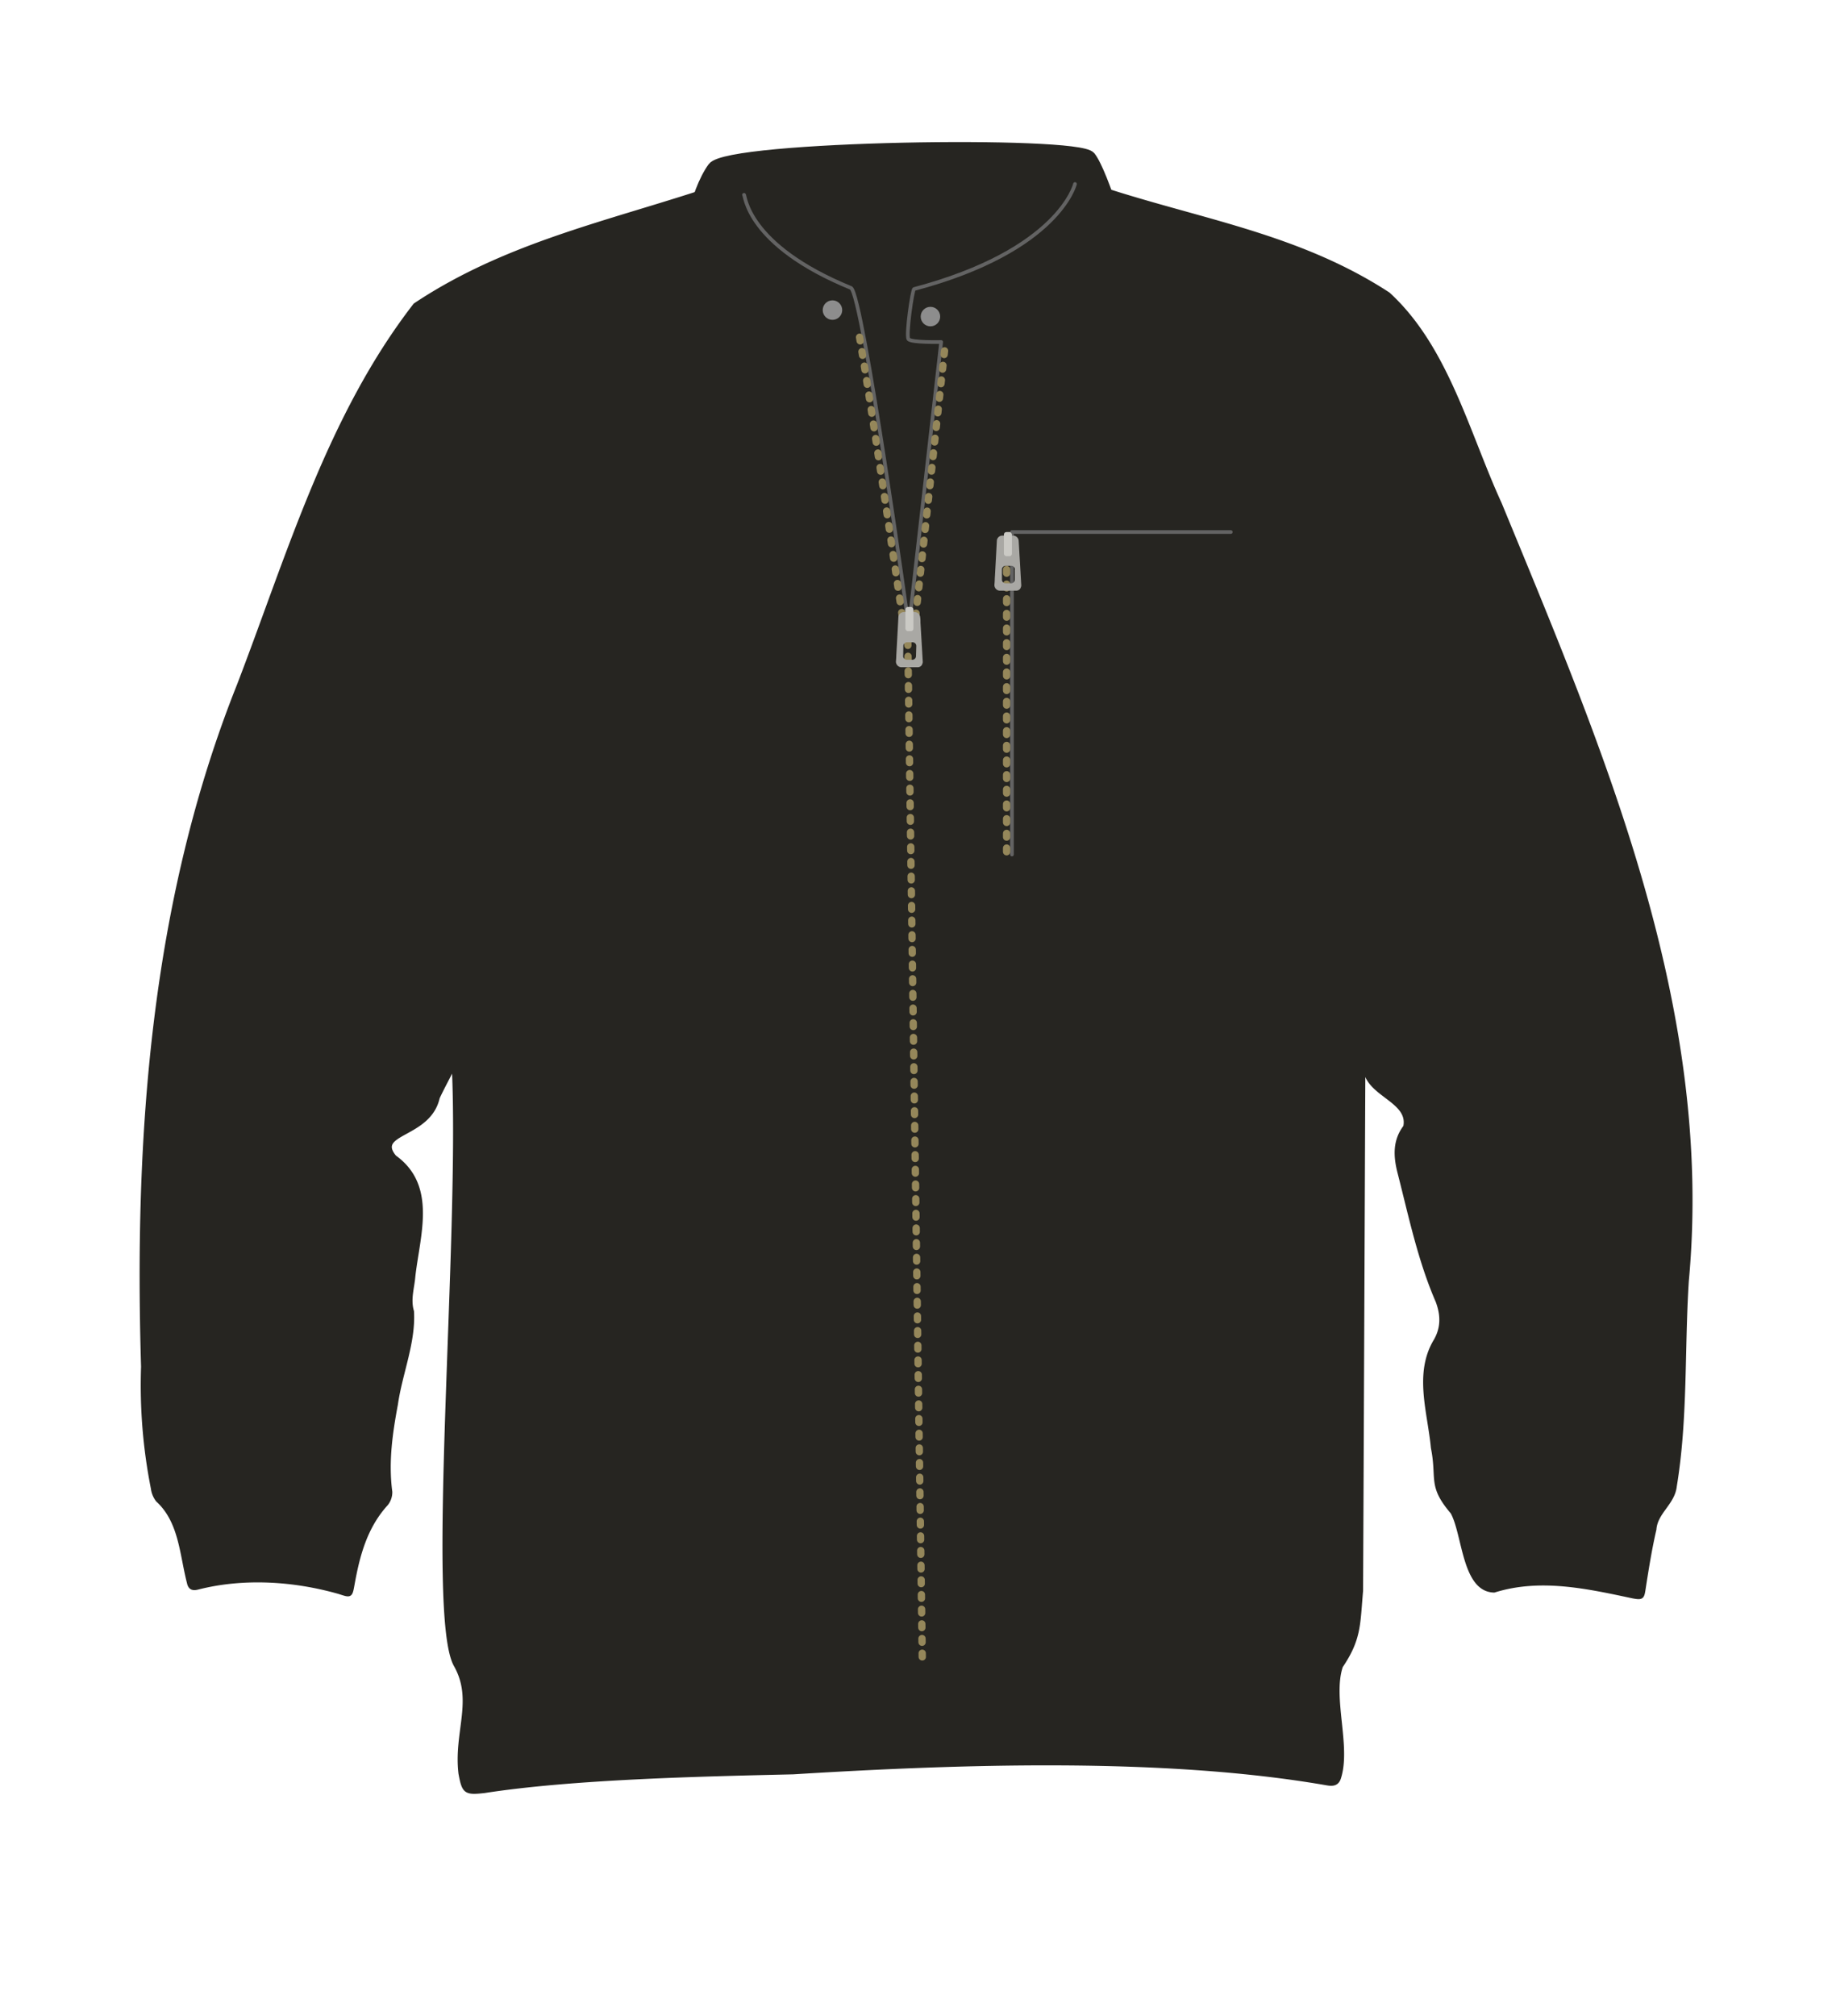 <svg xmlns="http://www.w3.org/2000/svg" width="500" height="550" viewBox="0 0 500 550"><defs><clipPath id="a"><path d="M892.14 291.56C892 332.71 646 338.19 643.81 291c-1.42 2.83-2.94 5.6-4.29 8.46-2.37 10.68-17.5 9.3-11.81 16.18 11.11 7.95 6.41 21.38 5.15 32.56-.25 3.15-1.35 6.27-.37 9.58.51 8.44-3.19 16.94-4.38 25.31-1.5 8-69.5.93-69.15-10.26-1.91-63 2.6-126.93 26.19-186 4.21-11 24.24-90.24 69.07-99.29 100-20.2 269.06 36.59 275.15 49.86 27.81 67.48 58 137.39 51 212.08-1.19 18.65-.23 37.45-3.28 55.95-.49 4.66-64.4-1.83-66.12-10.5-.9-9.7-4.68-20.27.79-29.26 2-3.53 1.86-7.05.51-10.66-4.9-11.28-7.4-23.41-10.45-35.29-1.07-4.3-1.31-8.49 1.61-12.34 1.51-7.23-10.43-8.68-10.93-15.92z" fill="none"/></clipPath><clipPath id="b"><path d="M540.11 371.55l2.71-22.12 10.18 2.39 8.13-80.48 1.67.47L550.38 373l12.25 2.79 12.16-100.49 1.57.44-8.45 81.39 12.69 1.55 9.12-79.12 2.33.67-5.8 94.16 11 5.64 1.45-11.83 7.21-1.55 3.18-25.93 1.53.33-2.87 29.26 12.09-3.39 3.83-25 9.72 1.19 11-47.88.62.17-10.29 63.89 13.07-.55 5.61-38.78-6 58.75 12.6-3.61 8-71-2.88 44.56 8.69-3.23 3.87-40.84 5.12.62 2-16.71-5.13-.58 1.39-11.4-8.49-1 3.42-23.1-8.99-3.92 1.31-7.47-9.89-9.41-15.83 63.09-1-.29 12.49-58.8-9.72-8.25-8.21 34.24-2.75-.34s1.8-13.75 2.51-15.84 1.51-4.85 1.51-4.85c1.46.29 1.62-6.67 1.73-8.49s1.94-7.43 2.82-8.05 2-6.93 3.18-6.33a4.8 4.8 0 003.94.49c1.67-.49 2.15-5.35 2.15-5.35 2.63 0 1.28-4 1.27-5.68s1.26-3.74 2.58-5.18-.87-2.17-.87-2.17a3.14 3.14 0 012-2.5s-1.93-.12-1.61-.77 1.86-1.26 1.86-1.26c.25-2-3.43-3.74-3.43-3.74 2-4.11.18-5.25.18-5.25l.54-4.4c.37-3-3.94-8-3.94-8l-.46-2.8s.65.31 1.35-.75-3.19-2.91-3.19-2.91l-2.34-1.2-17 124.37-1.2-.34 17.59-125.48-1-.72a7.59 7.59 0 00-3.26-7 6.26 6.26 0 00-7.34.13l-17.66 129.65 10.61-117.48c-2.11-3.31-4.33-3-4.33-3a6.42 6.42 0 00-2.89-1.61 5.14 5.14 0 00-4.22-2.9l2.23-19.21c-2.93-.36-5.28 2-5.28 2a6.67 6.67 0 00-7.79-4.39L587.77 279l-1.54-.44 14.21-119.37c-2-.24-6.35 5.1-6.35 5.1-.93-5.06-6.8-2.69-6.8-2.69l-13.63 113.32-1.42-.4 13.29-122.47a10.85 10.85 0 00-8.54 7.78s-1.44-2.19-4.27-.53l-6.44 65.17s-.29 3.68 4 3.58c0 0-.82 14.92.45 19.72s-.46 7.53-.46 7.53l-7.56 4.7-.57 6-6.37 3.72-6.21 3.83-.74 6.06-11.94 6.4-6.48 84.44zM654.33 298l4.28-17.31-2.88 17.71zm-44.8-93.31l-6.38 78.72-2.66-.76zM532 301.2l-2.3 75.94-11.77 7.43 2.53-83.79zm-38.13 67.26L502.2 311l4.18-2.66 3.07-25.05 12.39-4.21-6.84 75.81-9.46-1-2.24 23zm67.2-143.7c-1.54-3.13-3.22-11.08-3.8-12.69s-.51-8.43-.51-8.43c-2.81-1.12.66-8 .66-8-2-5 .73-5.95 1.49-7.09s-.26-4.21-.26-4.21C557 180 560 179.43 560 179.43c.26-2.14 4.41-6.9 4.41-6.9 1-8.08 6.29-8.36 6.29-8.36L564.66 233c-3.57-1.23-3.59-8.24-3.59-8.24z" fill="none"/></clipPath></defs><path d="M297.53 42.78c-3.45-4.33-98.67-2.91-102.93 2.94-4.83 6.62-8.31 22.49-5.55 27.73s57.48 126.14 57.48 126.14 59.73-121.46 60.84-124.91-6.37-27.58-9.84-31.9z" fill="#262521" stroke="#262521" stroke-linecap="round" stroke-linejoin="round" stroke-width="3"/><path d="M372.14 291.55c-.18 41.16-.42 101.32-.62 142.47-.81 9-.4 13.05-5.5 20.56-2.9 8.57 2.28 22-.56 30.55-.59 1.77-2 1.67-3.35 1.44-44.59-7.74-100.65-5.76-145.64-3-24.6.57-59.87 1.33-84.22 5.1-5.22.59-5.68.27-6.62-4.82-1.35-11.26 4.11-20-1.29-29.55-7.67-13.53 1.68-116.15-.53-163.31-1.42 2.83-2.94 5.6-4.29 8.46-2.37 10.67-17.5 9.3-11.81 16.18 11.11 7.95 6.41 21.38 5.15 32.56-.25 3.15-1.35 6.27-.37 9.58.51 8.44-3.19 16.94-4.38 25.31-1.5 8-2.61 15.83-1.54 23.93a5.1 5.1 0 01-1.13 3.3c-5.71 6.28-7.75 14-9.19 22.06-.57 3.18-.61 3-3.74 2-12.38-3.52-26.09-4.38-38.6-1.18-1.39.34-2.11 0-2.41-1.47-2-7.76-2.18-16.67-8.49-22.43a6.62 6.62 0 01-1.33-3.22A144.46 144.46 0 0139 372.86c-1.91-63 2.6-126.93 26.19-186 13.61-35.43 24.56-73.32 48.07-103.67C140.54 65 171.5 59.77 201.93 48.75c.34-.11 1.61 18.07 30.35 29.82 3.28 2.33 15.77 91.43 15.77 91.43l8.82-76.73s-9 .53-8.93-.78c.57-6.84 1.55-13.67 1.55-13.67 40.69-11.39 43.51-30.1 44.87-29.54 29.12 10.49 58.17 13.72 84.56 30.93 15.94 14.59 21.63 38 30.45 57.21 27.81 67.48 58 137.39 51.05 212.08-1.19 18.65-.23 37.45-3.28 55.95-.49 4.66-5.21 7.09-5.56 11.78-1.22 5.28-2.08 10.65-2.91 16-.4 2.6-.41 2.83-3.08 2.33-12.48-2.66-25.26-5.49-37.8-1.58-8.34-.15-8.13-15.56-11.44-21.4-6.28-7.37-3.61-9-5.33-17.64-.9-9.7-4.68-20.27.79-29.26 2-3.53 1.86-7.05.51-10.66-4.9-11.28-7.4-23.41-10.45-35.29-1.07-4.3-1.31-8.49 1.61-12.34 1.51-7.23-10.43-8.68-10.93-15.93z" fill="#262521" stroke="#262521" stroke-linecap="round" stroke-linejoin="round"/><path d="M203.06 53.15c.34-.11.48 13.67 29.22 25.42 3.28 2.33 15.77 92.49 15.77 92.49l8.82-77.76s-8.2.21-8.93-.78S249 79 249.49 78.85c39.6-10.51 43.9-28.65 43.9-28.65" fill="none" stroke="#636363" stroke-linecap="round" stroke-linejoin="round"/><circle cx="253.94" cy="86.37" r="2.66" fill="#8d8d8d"/><circle cx="227.2" cy="84.6" r="2.66" fill="#8d8d8d"/><path fill="none" stroke-dasharray="1 3" stroke-linecap="round" stroke-linejoin="round" stroke-width="2" stroke="#95875a" d="M257.79 95.72l-8.08 74.31M234.6 92c3 17.09 11.93 78 11.93 78M247.71 171.06l4 281.06"/><path d="M249.55 167h-3a1.51 1.51 0 00-1.35 1.24q-.28 5.28-.58 10.54c0 .5-.05 1-.08 1.5a1.53 1.53 0 001.61 1.75h4.38a1.35 1.35 0 001.12-.69v-.05s0-.07.05-.1l.09-.2v-.06a1.29 1.29 0 00.05-.21 1.08 1.08 0 000-.31c-.2-3.51-.41-7-.62-10.54 0-.5 0-1-.08-1.5a1.52 1.52 0 00-1.59-1.37zm.53 9.24L250 179a1 1 0 01-1 1h-1.5a1 1 0 01-1-1l.05-2.77a1 1 0 011-1h1.5a1 1 0 011.03 1.04z" fill="#a9a8a4"/><path fill="none" stroke="#636363" stroke-linecap="round" stroke-linejoin="round" d="M335.92 145.15h-59.73v87.97"/><path fill="none" stroke-dasharray="1 3" stroke-linecap="round" stroke-linejoin="round" stroke-width="2" stroke="#95875a" d="M274.73 147.37v85.75"/><path d="M276.43 146.12h-3a1.51 1.51 0 00-1.35 1.24c-.19 3.51-.38 7-.58 10.54 0 .5-.05 1-.08 1.5a1.53 1.53 0 001.61 1.75h4.38a1.37 1.37 0 001.12-.69v-.05l.05-.1.09-.2v-.06a1.6 1.6 0 00.05-.21 1.08 1.08 0 000-.31c-.2-3.52-.41-7-.61-10.54l-.09-1.5a1.54 1.54 0 00-1.59-1.37zm.53 9.25v2.77a1 1 0 01-1 1h-1.5a1 1 0 01-1-1v-2.78a1 1 0 011-1h1.5a1 1 0 011.04 1.01z" fill="#a9a8a4"/><rect x="247.11" y="165.6" width="2.19" height="6.59" rx=".68" transform="rotate(180 248.205 168.89)" fill="#cbcac5"/><rect x="273.99" y="145.15" width="2.19" height="6.59" rx=".68" transform="rotate(180 275.085 148.445)" fill="#cbcac5"/><g clip-path="url(#a)"><g clip-path="url(#b)"><path fill="#e1e2e5" d="M674.658 422.459l-198.597-24.314 34.216-279.474 198.597 24.315z"/><path d="M497.23 330.89l-.22-2.46c4 8.83 4.82 2.31 8 4.13.55-1.9.29-4.32 1.35-5.95 1.13-.37 1.34 1.17 1.09 2-.67 4.47 1.72 8.79 2.3 13.28.4 3.1 1.46 2.52 3.68 1.91 1 .22.92 1.74 1.74 2.28s1.84.08 2.37.74c.47 4.71-.18 12.95-7.1 9.82-.73-.39-1.33.07-1.88.55-1.48 1-3.5-.46-4.06-2-3.9 4.69-.84 14.89-6.9 17.36-1.53-.47-1.27-2.42-.9-3.64 1.34-6.5-.14-13.4 2.1-19.8a41.51 41.51 0 01-1.57-18.22z" fill="#535a68"/><path d="M497.55 330.89l-.22-2.46-.59.16c.7 1.53 2 5 4.25 4.91 1.45-.08 2.33-1.48 3.86-.67a.32.32 0 00.47-.18 21.86 21.86 0 00.44-2.77 12.51 12.51 0 01.32-1.83c.05-.17.21-.87.37-1 .68-.41.77.44.78.81 0 .94-.24 1.89-.2 2.85a17.41 17.41 0 00.48 3.29c.55 2.44 1.43 4.8 1.84 7.27.17 1 .19 2.76 1.4 3.2a2.41 2.41 0 001.25 0c.32-.06.64-.23 1-.26.78-.06 1 .5 1.29 1.11a2.09 2.09 0 001.12 1.16 9.56 9.56 0 001 .17c.81.2.84.44.88 1.14.14 2.58.15 6.12-1.73 8.14-1.39 1.5-3.28 1-5 .39a1.85 1.85 0 00-1.92.31 2 2 0 01-2.33.17 3.59 3.59 0 01-1.55-1.78c-.08-.19-.36-.35-.53-.14-1.74 2.19-2.12 5-2.46 7.71-.38 2.86-.52 6.57-2.82 8.65-.69.62-1.7 1.35-2.17 0-.33-.95.15-2.07.32-3a44.87 44.87 0 00.54-6.85c.06-2.43.06-4.86.33-7.27a24.59 24.59 0 01.69-3.7 6.6 6.6 0 00.42-1.4 6.78 6.78 0 00-.48-1.57 42.24 42.24 0 01-1.09-16.6c0-.4-.59-.4-.64 0a44.21 44.21 0 00.76 15.47c.16.65.39 1.29.55 1.94a3.56 3.56 0 01-.13 2 25.25 25.25 0 00-.69 3.65c-.32 2.71-.3 5.44-.37 8.17 0 1.28-.09 2.57-.22 3.85s-.48 2.59-.66 3.91c-.13 1 .05 2.85 1.41 2.94 1 .08 2.3-1.44 2.8-2.16a11 11 0 001.53-4.22c.69-3.62.42-8 2.83-11.07l-.53-.14c.65 1.55 2.39 3.11 4.18 2.41.94-.38.83-.93 2.22-.6.38.09.74.29 1.11.39a5.24 5.24 0 002.26.14c3-.58 3.78-4.29 4-6.86a21.19 21.19 0 000-2.52c0-.62.11-1.43-.44-1.83-.93-.69-2-.05-2.71-1.32-.3-.58-.57-1.5-1.37-1.57s-1.57.72-2.36.47c-1-.32-1-2.16-1.15-3-.55-3.15-1.86-6.13-2.19-9.32a11 11 0 010-2.36 8.68 8.68 0 00.16-1.6 1.43 1.43 0 00-1-1.39c-1.88-.35-1.88 5.19-2.14 6.23l.46-.19c-1.3-.7-2.22-.18-3.45.35-2.35 1-3.71-2.8-4.44-4.37a.32.32 0 00-.59.16l.22 2.46c.08.43.66.43.63.02z" fill="#535a68"/><path d="M507.67 352.11L505 373.87a1.12 1.12 0 01-.19.6 1.06 1.06 0 01-.92.26 9.89 9.89 0 01-4-1 4.43 4.43 0 01-1.82-1.46c-.75-1.17-.52-2.69-.26-4.05l1.1-5.86c.36-1.88.7-3.86 0-5.66a12.71 12.71 0 01-.71-1.86 5.68 5.68 0 010-1.84l.67-5.2a1.2 1.2 0 01.32-.81c.35-.3.9-.09 1.24.21a4.13 4.13 0 001 .9 5 5 0 001.35.14 3 3 0 012.16 1.6 8.75 8.75 0 01.82 2.66" fill="#262521"/></g></g></svg>